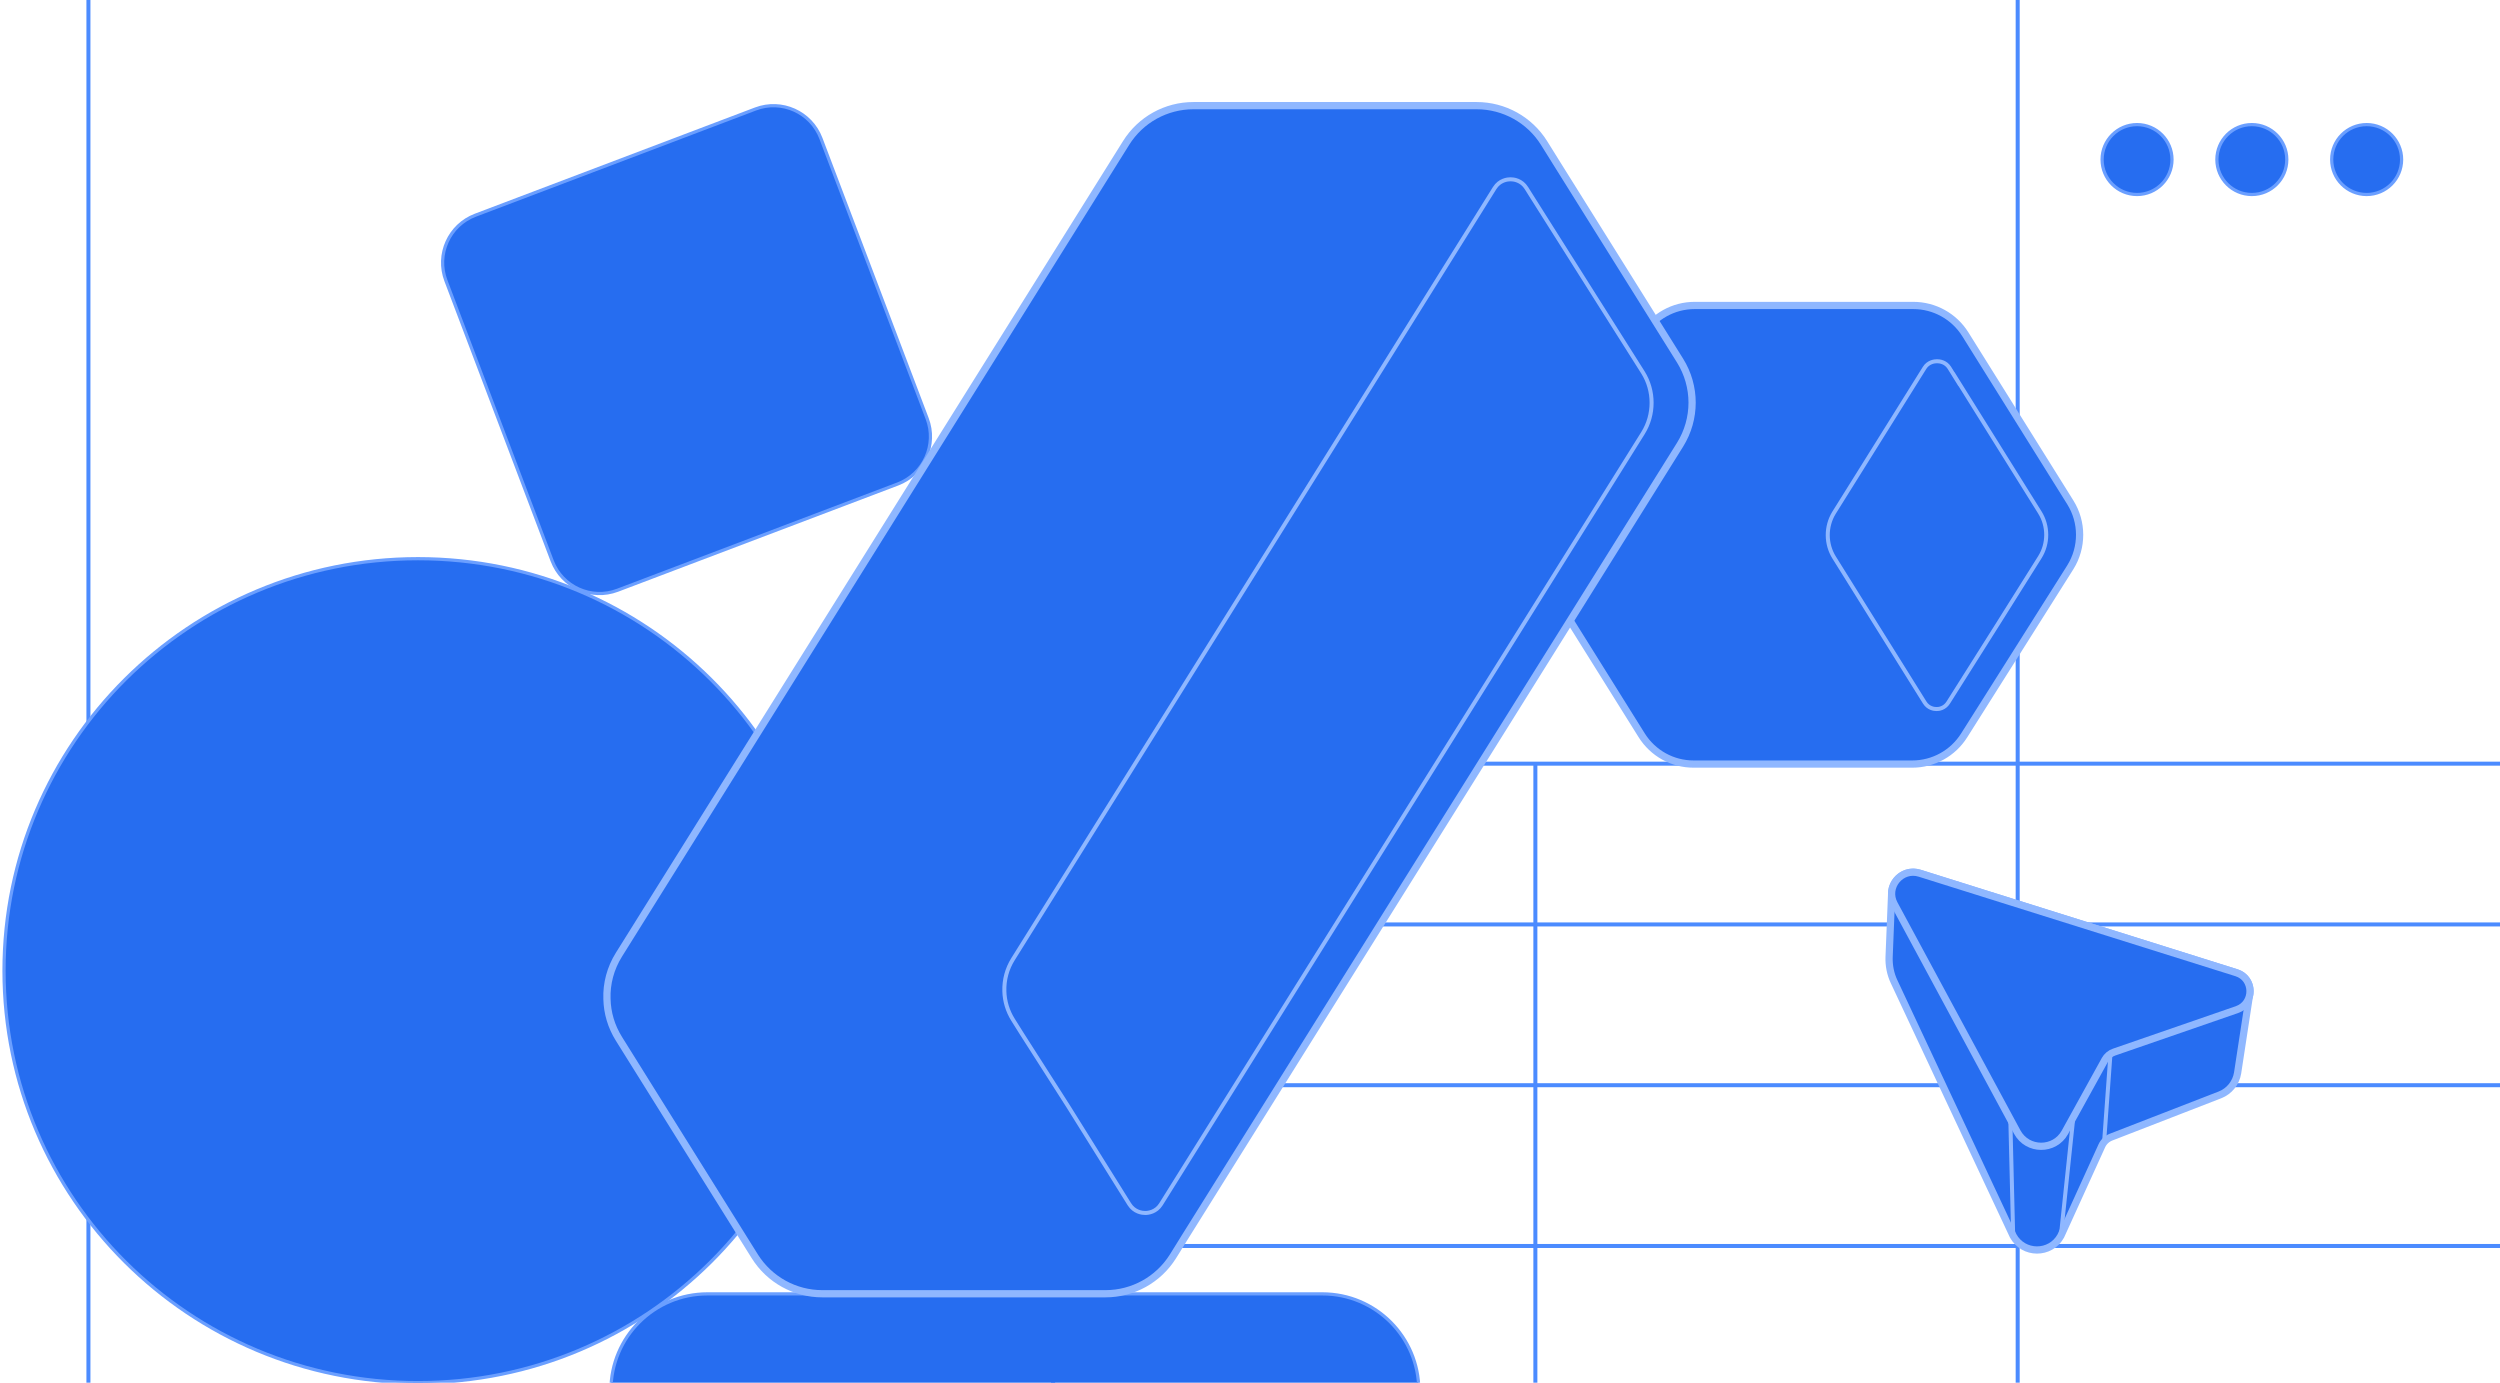 <svg width="622" height="344" viewBox="0 0 622 344" fill="none" xmlns="http://www.w3.org/2000/svg">
<path d="M22 -4V454" stroke="#4B8BFF" stroke-miterlimit="10"/>
<path d="M262 230H622" stroke="#4B8BFF" stroke-miterlimit="10"/>
<path d="M262 310H622" stroke="#4B8BFF" stroke-miterlimit="10"/>
<path d="M262 270H622" stroke="#4B8BFF" stroke-miterlimit="10"/>
<path d="M262 190H622" stroke="#4B8BFF" stroke-miterlimit="10"/>
<path d="M262 190.06V396" stroke="#4B8BFF" stroke-miterlimit="10"/>
<path d="M382 190.06V396" stroke="#4B8BFF" stroke-miterlimit="10"/>
<path d="M502 190.06V396" stroke="#4B8BFF" stroke-miterlimit="10"/>
<path d="M502 -4V190" stroke="#4B8BFF" stroke-miterlimit="10"/>
<path d="M207 241.5C207 184.891 160.885 139 104 139C47.115 139 1 184.891 1 241.5C1 298.109 47.115 344 104 344C160.885 344 207 298.109 207 241.5Z" fill="#266DF0" stroke="#6B9FFF" stroke-width="0.8" stroke-miterlimit="10"/>
<path d="M329 321.916H176C162.745 321.916 152 332.661 152 345.916V385.916C152 399.171 162.745 409.916 176 409.916H329C342.255 409.916 353 399.171 353 385.916V345.916C353 332.661 342.255 321.916 329 321.916Z" fill="#266DF0" stroke="#6B9FFF" stroke-width="0.8" stroke-miterlimit="10"/>
<path d="M187.975 27.115L118.267 53.547C111.752 56.018 108.473 63.303 110.943 69.818L137.375 139.525C139.846 146.041 147.131 149.32 153.646 146.849L223.354 120.417C229.869 117.946 233.148 110.662 230.677 104.146L204.245 34.439C201.775 27.924 194.49 24.645 187.975 27.115Z" fill="#266DF0" stroke="#6B9FFF" stroke-width="0.8" stroke-miterlimit="10"/>
<path d="M588.823 48.393C593.626 48.393 597.52 44.5 597.52 39.697C597.52 34.894 593.626 31 588.823 31C584.02 31 580.127 34.894 580.127 39.697C580.127 44.5 584.02 48.393 588.823 48.393Z" fill="#266DF0" stroke="#6B9FFF" stroke-width="0.8" stroke-miterlimit="10"/>
<path d="M560.259 48.393C565.062 48.393 568.956 44.5 568.956 39.697C568.956 34.894 565.062 31 560.259 31C555.456 31 551.562 34.894 551.562 39.697C551.562 44.5 555.456 48.393 560.259 48.393Z" fill="#266DF0" stroke="#6B9FFF" stroke-width="0.8" stroke-miterlimit="10"/>
<path d="M531.697 48.393C536.5 48.393 540.393 44.5 540.393 39.697C540.393 34.894 536.5 31 531.697 31C526.894 31 523 34.894 523 39.697C523 44.5 526.894 48.393 531.697 48.393Z" fill="#266DF0" stroke="#6B9FFF" stroke-width="0.8" stroke-miterlimit="10"/>
<path d="M470.639 222.329C470.658 218.973 473.959 216.122 477.622 217.259L556.426 242.012C559.205 242.878 560.287 245.656 559.62 247.984L556.715 266.963C556.318 269.435 554.64 271.51 552.313 272.412L540.225 277.102L525.197 282.93C524.186 283.327 523.393 284.085 522.942 285.059L512.73 307.502C510.15 312.193 503.403 312.157 500.859 307.448L471.253 244.249C470.351 242.337 469.936 240.226 470.008 238.115L470.639 222.329Z" fill="#266DF0" stroke="#8FB7FF" stroke-width="1.8" stroke-miterlimit="10" stroke-linejoin="round"/>
<path d="M523.718 263.661L513.759 281.703C511.179 286.394 504.431 286.358 501.888 281.649L471.289 224.927C468.998 220.687 473.021 215.816 477.622 217.259L556.427 242.012C560.865 243.401 560.955 249.661 556.553 251.195L525.973 261.767C525.017 262.092 524.205 262.777 523.7 263.68L523.718 263.661Z" fill="#266DF0" stroke="#8FB7FF" stroke-width="1.8" stroke-miterlimit="10" stroke-linejoin="round"/>
<path d="M523.5 284.174L525.088 262.182" stroke="#8FB7FF" stroke-miterlimit="10" stroke-linejoin="round"/>
<path d="M512.748 307.483L515.869 277.751" stroke="#8FB7FF" stroke-miterlimit="10" stroke-linejoin="round"/>
<path d="M500.877 307.429L500.173 278.689" stroke="#8FB7FF" stroke-miterlimit="10" stroke-linejoin="round"/>
<path d="M515.098 141.137L488.703 182.935C485.919 187.389 481.037 190.101 475.77 190.101H421.382C416.114 190.115 411.232 187.389 408.448 182.935L382.325 141.137C379.227 136.184 379.227 129.917 382.311 124.978L408.705 83.18C411.503 78.712 416.371 76 421.624 76H476.027C481.294 76 486.176 78.712 488.96 83.152L515.083 124.978C518.181 129.917 518.181 136.198 515.098 141.137Z" fill="#266DF0" stroke="#8FB7FF" stroke-width="1.8" stroke-miterlimit="10"/>
<path d="M478.838 91.517C479.766 90.046 481.308 89.875 481.922 89.875C482.55 89.875 484.077 90.032 485.005 91.517L486.761 94.343V94.286L507.517 127.504C509.63 130.887 509.63 135.256 507.517 138.624L497.767 154.141L484.734 174.783C483.806 176.254 482.379 176.425 481.808 176.411C481.222 176.411 479.781 176.254 478.853 174.769L456.341 138.724C454.228 135.355 454.214 131.002 456.284 127.604L478.838 91.517Z" fill="#266DF0" stroke="#8FB7FF" stroke-miterlimit="10"/>
<path d="M151.014 248.557C150.868 244.741 151.887 240.896 153.985 237.532L280.18 35.562C283.791 29.78 290.112 26.285 296.928 26.285H367.387C374.203 26.285 380.538 29.795 384.15 35.562L386.801 39.815L387.747 41.33L401.117 62.709L417.996 89.71C419.991 92.914 420.996 96.541 420.996 100.182C420.996 103.808 419.991 107.449 417.996 110.653L311.914 280.408L294.496 308.283L294.437 308.385L291.816 312.608C288.204 318.376 281.869 321.885 275.053 321.885H204.579C197.763 321.885 191.428 318.361 187.816 312.608L169.626 283.495L153.985 258.446C152.091 255.417 151.086 252.009 151.014 248.557Z" fill="#266DF0" stroke="#8FB7FF" stroke-width="1.8" stroke-linejoin="round"/>
<path d="M284.927 301.788C284.155 301.788 282.218 301.569 280.98 299.603L265.776 275.267L254.183 257.135L252.028 253.698C250.688 251.557 249.945 249.096 249.887 246.62C249.799 243.78 250.542 241.042 252.028 238.654L308.724 147.922L371.858 46.806C373.096 44.825 375.048 44.606 375.819 44.606C376.591 44.606 378.543 44.825 379.781 46.806L380.698 48.276L408.777 92.681C411.632 97.254 411.632 103.167 408.777 107.74L288.918 299.501L288.859 299.603C287.621 301.569 285.699 301.788 284.913 301.788H284.927Z" fill="#266DF0" stroke="#8FB7FF" stroke-miterlimit="10" stroke-linejoin="round"/>
</svg>
